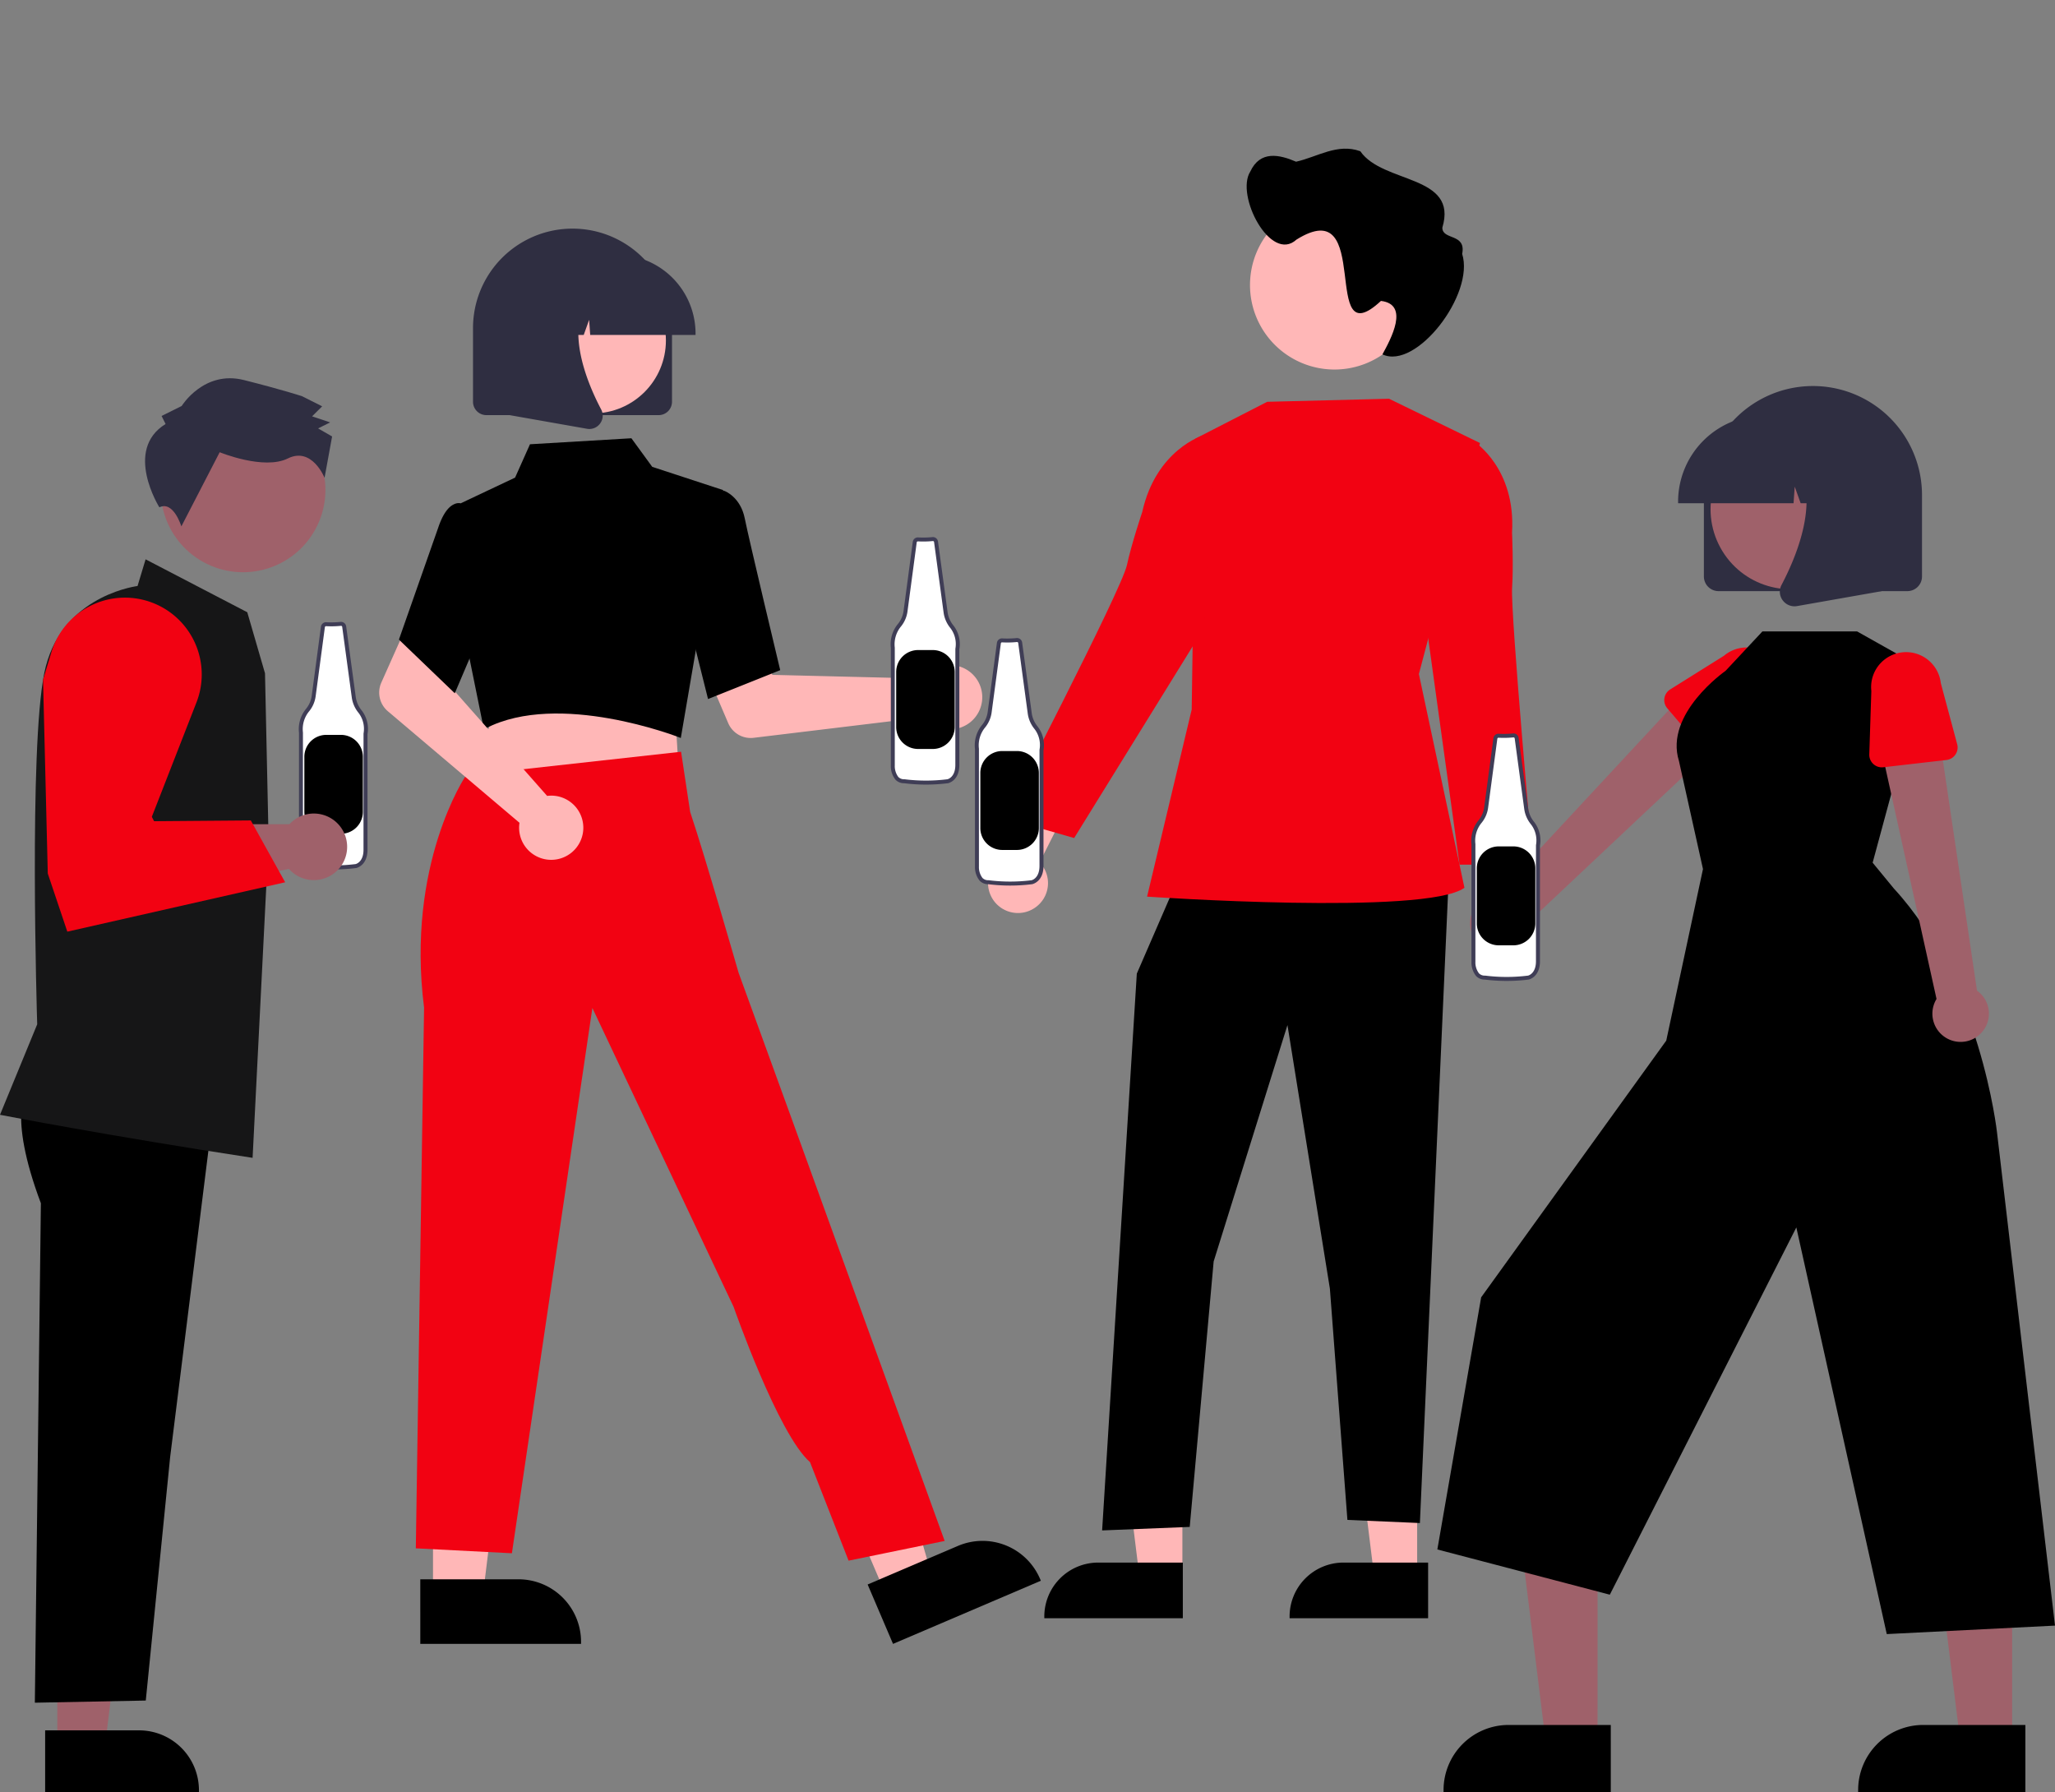 <svg id="Group_37" data-name="Group 37" xmlns="http://www.w3.org/2000/svg" width="533.143" height="464.942" viewBox="0 0 533.143 464.942">
  <rect x="0" y="0" width="533.143" height="464.942" fill="#808080" stroke="none"/>
  <path id="Path_194" data-name="Path 194" d="M351.305,352.959a24.38,24.38,0,0,1-3.754.088.819.819,0,0,0-.9.711l-2.395,17.963a7.292,7.292,0,0,1-1.545,3.559,7.756,7.756,0,0,0-1.746,5.928v30.514s-.154,4.069,2.972,4.069a45.192,45.192,0,0,0,11.268,0s2.5-.474,2.5-4.228V381.516a7.349,7.349,0,0,0-1.545-5.974,7.478,7.478,0,0,1-1.5-3.538l-2.488-18.339a.819.819,0,0,0-.87-.706Z" transform="translate(-262.876 -191.104)" fill="#fff"/>
  <path id="Path_195" data-name="Path 195" d="M349.367,416.463a45.616,45.616,0,0,1-5.659-.352,3.042,3.042,0,0,1-2.253-.923,5.626,5.626,0,0,1-1.2-3.68V381.045a8.3,8.3,0,0,1,1.866-6.289,6.774,6.774,0,0,0,1.43-3.3l2.394-17.96a1.341,1.341,0,0,1,1.468-1.155,23.76,23.76,0,0,0,3.647-.088h.014a1.334,1.334,0,0,1,1.418,1.149l2.488,18.34a6.969,6.969,0,0,0,1.395,3.291,7.844,7.844,0,0,1,1.653,6.336v30c0,4.133-2.893,4.729-2.922,4.734a45.952,45.952,0,0,1-5.741.36Zm-2.078-63.1a.309.309,0,0,0-.32.264l-2.4,17.967a7.812,7.812,0,0,1-1.655,3.814,7.271,7.271,0,0,0-1.635,5.541l0,.063v30.514a4.671,4.671,0,0,0,.912,2.948,2.031,2.031,0,0,0,1.544.605l.064,0a44.729,44.729,0,0,0,11.14,0c.049-.012,2.052-.469,2.052-3.717l.008-30.138a6.823,6.823,0,0,0-1.437-5.555,8.014,8.014,0,0,1-1.61-3.792l-2.488-18.343a.306.306,0,0,0-.318-.261,25,25,0,0,1-3.825.089l-.042,0Z" transform="translate(-262.684 -190.911)" fill="#3f3d56"/>
  <path id="Path_196" data-name="Path 196" d="M114.195,261.989h3.8a5.691,5.691,0,0,1,5.691,5.691v14.281a5.691,5.691,0,0,1-5.691,5.691h-3.8a5.691,5.691,0,0,1-5.691-5.691V267.68a5.691,5.691,0,0,1,5.691-5.691Z" transform="translate(-29.546 -71.34)"/>
  <path id="Path_197" data-name="Path 197" d="M20.431,604.576H32.806l5.887-47.73H20.429Z" transform="translate(-5.563 -151.63)" fill="#9f616a"/>
  <path id="Path_198" data-name="Path 198" d="M249.773,747.425h24.371a15.531,15.531,0,0,1,15.53,15.529v.506h-39.9Z" transform="translate(-238.061 -298.518)"/>
  <path id="Path_199" data-name="Path 199" d="M242.819,518.7s-5.363,6.062,3.517,29.694l-1.564,129.576,28.778-.561,6.326-63.206,11.517-92.236Z" transform="translate(-235.731 -236.237)"/>
  <path id="Path_200" data-name="Path 200" d="M299.213,485.218l-.315-.048c-36.816-5.615-64.6-11-64.874-11.051l-.345-.067,9.651-23.473c-.076-2.453-2.165-71.331,1.834-91.121,3.871-19.157,22.12-22.3,24.2-22.592l2.088-6.919,26.38,13.727,4.6,15.835.935,43.4Z" transform="translate(-233.679 -184.838)" fill="#161617"/>
  <path id="Path_201" data-name="Path 201" d="M320.533,420.57a8.61,8.61,0,0,0-6.326,2.767h-44.34l-16.242,3.457,2.667,20.568,57.776-12.426a8.638,8.638,0,1,0,6.464-14.365Z" transform="translate(-239.11 -209.515)" fill="#9f616a"/>
  <circle id="Ellipse_73" data-name="Ellipse 73" cx="21.37" cy="21.37" r="21.37" transform="translate(34.054 135.585) rotate(-61.337)" fill="#9f616a"/>
  <path id="Path_202" data-name="Path 202" d="M290.718,277.259l-1.036-2.085,5.213-2.59s5.751-9.357,16.157-6.727,15.088,4.2,15.088,4.2l5.2,2.616-2.61,2.6,4.682,1.574-3.128,1.554,3.639,2.092-1.959,10.723s-3.254-8.133-9.509-5.025-17.7-1.607-17.7-1.607l-9.941,19.238s-2.051-6.744-5.707-4.946C289.11,298.876,279.768,284,290.718,277.259Z" transform="translate(-247.761 -167.26)" fill="#2f2e41"/>
  <path id="Path_203" data-name="Path 203" d="M255.324,430.26l-5.071-15.083L249.026,364.9l2.161-7.134a19.931,19.931,0,1,1,37.642,13.023l-11.58,29.675.589,1.142,25.089-.2,8.912,16.042Z" transform="translate(-237.858 -188.559)" fill="#f20212"/>
  <path id="Path_204" data-name="Path 204" d="M598.083,440.6a7.722,7.722,0,0,0,1.234-11.776l12.367-24.5-14.165,1.643-9.572,23.01A7.764,7.764,0,0,0,598.083,440.6Z" transform="translate(-329.6 -205.091)" fill="#ffb7b7"/>
  <path id="Path_205" data-name="Path 205" d="M499.085,545.989H487.94L482.638,503h16.449Z" transform="translate(-131.423 -136.967)" fill="#ffb7b7"/>
  <path id="Path_206" data-name="Path 206" d="M729.377,702.056H693.44V701.6a13.988,13.988,0,0,1,13.986-13.987h21.951Z" transform="translate(-358.872 -282.232)"/>
  <path id="Path_207" data-name="Path 207" d="M415.385,545.989H404.24L398.938,503h16.45Z" transform="translate(-108.631 -136.967)" fill="#ffb7b7"/>
  <path id="Path_208" data-name="Path 208" d="M641.93,702.055H605.993V701.6a13.988,13.988,0,0,1,13.987-13.987H641.93Z" transform="translate(-335.06 -282.231)"/>
  <path id="Path_209" data-name="Path 209" d="M412.836,312.572,401.927,337.7l-9,144.452,22.727-.909,6.207-68.861,19.148-61.332,11.008,68.375,4.546,60,18.805.814,7.494-167.671Z" transform="translate(-106.995 -85.114)"/>
  <path id="Path_210" data-name="Path 210" d="M705.408,272.694l-31.618.791-18.563,9.529-1.019,70.306-11.577,48.54s72.336,4.978,82.336-2.294L713.15,344.112,729,284.183Z" transform="translate(-345.037 -169.248)" fill="#f20212"/>
  <path id="Path_211" data-name="Path 211" d="M646.165,287.734l-2.943-1.988s-12.194,3.655-15.8,19.914c0,0-2.758,8.158-3.968,13.766-1.388,6.433-32.038,65.523-32.038,65.523l18.35,5.264,33.643-54.407Z" transform="translate(-331.091 -172.803)" fill="#f20212"/>
  <path id="Path_212" data-name="Path 212" d="M759.489,452.106a7.722,7.722,0,0,1,2.061-11.66l-5.132-26.956,13.162,5.485,2.856,24.757a7.764,7.764,0,0,1-12.947,8.373Z" transform="translate(-376.022 -207.587)" fill="#ffb7b7"/>
  <path id="Path_213" data-name="Path 213" d="M751.516,289.225l3.377-1.1s10.713,6.876,9.694,23.5c0,0,.4,8.6.018,14.327-.44,6.566,5.454,71.817,5.454,71.817H750.969l-8.182-59.091Z" transform="translate(-372.31 -173.45)" fill="#f20212"/>
  <path id="Path_214" data-name="Path 214" d="M723.162,223.958a21.918,21.918,0,1,1-21.918-21.918h0a21.863,21.863,0,0,1,21.918,21.809Z" transform="translate(-355.029 -150.009)" fill="#ffb7b7"/>
  <path id="Path_215" data-name="Path 215" d="M679.074,189.481c2.568-5.521,7.536-4.43,11.882-2.558,5.5-1.221,10.737-4.875,16.666-2.714,5.84,8.494,25.449,6,21.277,19.824-.005,3.314,6.235,1.385,5.146,6.812,3.306,10.445-11.933,30.225-20.682,26.059,2.164-3.965,7.106-12.972-.39-13.865-16.126,15-1.664-28.573-21.926-15.9C684.338,213.28,675.153,195.622,679.074,189.481Z" transform="translate(-354.704 -144.971)"/>
  <path id="Path_216" data-name="Path 216" d="M763.693,443.868a7.284,7.284,0,0,0,8.718-6.982l55.034-51.8-12.383-9.878-50.3,54.154a7.323,7.323,0,0,0-1.073,14.5Z" transform="translate(-376.389 -197.163)" fill="#9f616a"/>
  <path id="Path_217" data-name="Path 217" d="M838.5,389.695,827.8,377.147a3.266,3.266,0,0,1,.751-4.888l13.939-8.726a9.07,9.07,0,1,1,11.734,13.834l-10.772,12.355a3.266,3.266,0,0,1-4.945-.027Z" transform="translate(-395.245 -193.398)" fill="#f20212"/>
  <path id="Path_218" data-name="Path 218" d="M562.127,601.576H548.672l-6.4-51.9h19.86Z" transform="translate(-147.661 -149.677)" fill="#9f616a"/>
  <path id="Path_219" data-name="Path 219" d="M791.717,762.936l-43.387,0v-.549A16.888,16.888,0,0,1,765.216,745.5h26.5Z" transform="translate(-373.819 -297.994)"/>
  <path id="Path_220" data-name="Path 220" d="M709.935,601.576H696.48l-6.4-51.9h19.86Z" transform="translate(-187.909 -149.677)" fill="#9f616a"/>
  <path id="Path_221" data-name="Path 221" d="M939.525,762.936l-43.387,0v-.549A16.888,16.888,0,0,1,913.024,745.5h26.5Z" transform="translate(-414.067 -297.994)"/>
  <path id="Path_222" data-name="Path 222" d="M859.049,415.644l13.563-50.111-17.6-9.89H830.455l-9.553,10.22s-15.96,11.1-12.1,23.407l6.232,28.023L805.506,461.8l-48.021,66.6-11.367,65.414,44.747,11.731,48.388-95.278,23.461,105.5,43.645-2.2L891.32,485.649s-4.287-38.968-26.76-63.3Z" transform="translate(-373.217 -191.835)"/>
  <path id="Path_223" data-name="Path 223" d="M929.86,468.293a7.284,7.284,0,0,0-.933-11.13l-10.524-71-15.1,4.77,15.12,68.378a7.323,7.323,0,0,0,11.442,8.98Z" transform="translate(-416.017 -200.147)" fill="#9f616a"/>
  <path id="Path_224" data-name="Path 224" d="M920.135,391.009,903.749,392.9a3.266,3.266,0,0,1-3.638-3.35l.531-16.436a9.07,9.07,0,1,1,18.027-2.025l4.247,15.832a3.266,3.266,0,0,1-2.781,4.09Z" transform="translate(-415.149 -193.847)" fill="#f20212"/>
  <path id="Path_225" data-name="Path 225" d="M841.146,317.57V296.457a28.293,28.293,0,0,1,56.586,0v21.114a3.8,3.8,0,0,1-3.8,3.8H844.947A3.8,3.8,0,0,1,841.146,317.57Z" transform="translate(-399.093 -168.015)" fill="#2f2e41"/>
  <circle id="Ellipse_74" data-name="Ellipse 74" cx="20.743" cy="20.743" r="20.743" transform="translate(436.378 123.869) rotate(-28.663)" fill="#9f616a"/>
  <path id="Path_226" data-name="Path 226" d="M831.948,300.99a22.406,22.406,0,0,1,22.381-22.381h4.223a22.406,22.406,0,0,1,22.381,22.381v.422h-8.924l-3.044-8.523-.609,8.523h-4.612l-1.536-4.3-.307,4.3H831.948Z" transform="translate(-396.588 -170.859)" fill="#2f2e41"/>
  <path id="Path_227" data-name="Path 227" d="M868.957,330.1a3.744,3.744,0,0,1-.3-3.975c4.475-8.512,10.741-24.239,2.424-33.938l-.6-.7H894.63v36.249L872.7,331.6a3.883,3.883,0,0,1-.673.059,3.785,3.785,0,0,1-3.067-1.567Z" transform="translate(-406.467 -174.365)" fill="#2f2e41"/>
  <path id="Path_228" data-name="Path 228" d="M542.451,367.95a8.344,8.344,0,0,0-.84,1.012L502.273,368l-4.589-8.386-13.561,5.272L490.8,380.52a6.348,6.348,0,0,0,6.6,3.808l44.446-5.369a8.329,8.329,0,1,0,.6-11.009Z" transform="translate(-301.875 -192.917)" fill="#ffb7b7"/>
  <path id="Path_229" data-name="Path 229" d="M154.373,550.167h12.935l6.153-49.892h-19.09Z" transform="translate(-42.035 -136.226)" fill="#ffb7b7"/>
  <path id="Path_230" data-name="Path 230" d="M383.519,693.573h25.474A16.234,16.234,0,0,1,425.227,709.8v.528l-41.707,0Z" transform="translate(-274.48 -283.854)"/>
  <path id="Path_231" data-name="Path 231" d="M308.444,548.466l11.895-5.082-13.941-48.3-17.555,7.5Z" transform="translate(-78.652 -134.813)" fill="#ffb7b7"/>
  <path id="Path_232" data-name="Path 232" d="M543.007,691.19l23.425-10.008h0a16.235,16.235,0,0,1,21.305,8.551l.207.485L549.592,706.6Z" transform="translate(-317.909 -280.124)"/>
  <path id="Path_233" data-name="Path 233" d="M220.187,254.681l.935,15.157-27.34,2.926-28.609,3.061,8.42-23.016Z" transform="translate(-44.977 -68.841)" fill="#ffb7b7"/>
  <path id="Path_234" data-name="Path 234" d="M454.6,364.363c-.31-.122-31.191-12.134-50.16-2.312l-.466.242-3.784-18.626-2.156-40.045,14.031-6.63,3.863-8.653,26.313-1.557,5.407,7.416,18.41,6.034-11,64.312Z" transform="translate(-278.434 -173.085)"/>
  <path id="Path_235" data-name="Path 235" d="M477.1,333.31l3.255-25.573,7.411-2.256.125.046c.171.063,4.2,1.6,5.3,7.18,1.058,5.352,9.028,38.658,9.109,38.993l.08.333-18.726,7.492Z" transform="translate(-299.963 -178.176)"/>
  <path id="Path_236" data-name="Path 236" d="M494.2,608.4l24.927-5.113L479.29,493.355l-13.635-37.5s-8.649-30.065-12.556-41.7l-2.358-15.611-55.82,6.178s-15.59,22.9-10.854,60.215l-2.142,140.267,24.927,1.278,20.879-141.467,36.645,77.551s11.55,33.094,19.814,40.267Z" transform="translate(-274.046 -203.518)" fill="#f20212"/>
  <path id="Path_237" data-name="Path 237" d="M413.751,397.407a8.349,8.349,0,0,0-1.313.072l-26.041-29.5,3.029-9.067-13.086-6.36-6.923,15.53a6.348,6.348,0,0,0,1.694,7.427l34.156,28.941a8.329,8.329,0,1,0,8.484-7.043Z" transform="translate(-270.49 -190.993)" fill="#ffb7b7"/>
  <path id="Path_238" data-name="Path 238" d="M375.9,345.31l10.18-29c1.144-3.418,2.578-5.495,4.261-6.173a2.629,2.629,0,0,1,2.113-.02l4.565,5.767,4.237,17.8-10.863,25.552Z" transform="translate(-272.404 -179.382)"/>
  <path id="Path_239" data-name="Path 239" d="M450.475,260.371H405.782a3.471,3.471,0,0,1-3.467-3.467V237.64a25.814,25.814,0,0,1,51.627,0V256.9A3.471,3.471,0,0,1,450.475,260.371Z" transform="translate(-279.599 -152.674)" fill="#2f2e41"/>
  <circle id="Ellipse_75" data-name="Ellipse 75" cx="18.926" cy="18.926" r="18.926" transform="translate(134.909 69.397)" fill="#ffb7b7"/>
  <path id="Path_240" data-name="Path 240" d="M464.929,242.161H437.6l-.28-3.924-1.4,3.924h-4.208l-.555-7.776-2.777,7.776h-8.142v-.385a20.443,20.443,0,0,1,20.42-20.42h3.853a20.443,20.443,0,0,1,20.42,20.42Z" transform="translate(-284.479 -155.269)" fill="#2f2e41"/>
  <path id="Path_241" data-name="Path 241" d="M436.073,269.761a3.542,3.542,0,0,1-.614-.054l-20.011-3.531V233.1h22.028l-.545.636c-7.588,8.849-1.871,23.2,2.212,30.965a3.416,3.416,0,0,1-.271,3.627A3.454,3.454,0,0,1,436.073,269.761Z" transform="translate(-283.175 -158.468)" fill="#2f2e41"/>
  <path id="Path_242" data-name="Path 242" d="M769.305,392.719a24.388,24.388,0,0,1-3.754.087.819.819,0,0,0-.9.711l-2.395,17.963a7.292,7.292,0,0,1-1.545,3.559,7.756,7.756,0,0,0-1.746,5.928v30.514s-.154,4.069,2.972,4.069a45.192,45.192,0,0,0,11.268,0s2.5-.474,2.5-4.228V421.276a7.349,7.349,0,0,0-1.545-5.974,7.479,7.479,0,0,1-1.5-3.538l-2.487-18.339A.819.819,0,0,0,769.305,392.719Z" transform="translate(-376.699 -201.931)" fill="#fff"/>
  <path id="Path_243" data-name="Path 243" d="M767.367,456.224a45.615,45.615,0,0,1-5.659-.352,3.042,3.042,0,0,1-2.253-.923,5.626,5.626,0,0,1-1.2-3.68V420.806a8.3,8.3,0,0,1,1.866-6.289,6.773,6.773,0,0,0,1.43-3.3l2.394-17.96a1.341,1.341,0,0,1,1.468-1.155,23.764,23.764,0,0,0,3.647-.088h.014a1.334,1.334,0,0,1,1.418,1.149l2.488,18.34a6.971,6.971,0,0,0,1.395,3.291,7.844,7.844,0,0,1,1.653,6.336v30c0,4.133-2.893,4.729-2.922,4.734A45.954,45.954,0,0,1,767.367,456.224Zm-2.078-63.1a.309.309,0,0,0-.32.264l-2.4,17.967a7.812,7.812,0,0,1-1.655,3.814,7.271,7.271,0,0,0-1.635,5.541l0,.063v30.514a4.671,4.671,0,0,0,.912,2.948,2.031,2.031,0,0,0,1.544.605l.064,0a44.729,44.729,0,0,0,11.14,0c.049-.012,2.052-.469,2.052-3.717l.008-30.138a6.823,6.823,0,0,0-1.437-5.555,8.014,8.014,0,0,1-1.61-3.792L769.473,393.3a.306.306,0,0,0-.317-.261,25,25,0,0,1-3.825.089l-.042,0Z" transform="translate(-376.506 -201.738)" fill="#3f3d56"/>
  <path id="Path_244" data-name="Path 244" d="M532.194,301.749h3.8a5.691,5.691,0,0,1,5.691,5.691v14.281a5.691,5.691,0,0,1-5.691,5.691h-3.8a5.691,5.691,0,0,1-5.691-5.691V307.44a5.691,5.691,0,0,1,5.691-5.691Z" transform="translate(-143.368 -82.167)"/>
  <path id="Path_245" data-name="Path 245" d="M592.305,358.719a24.38,24.38,0,0,1-3.754.088.819.819,0,0,0-.9.711l-2.395,17.963a7.293,7.293,0,0,1-1.545,3.559,7.756,7.756,0,0,0-1.746,5.928v30.514s-.154,4.069,2.972,4.069a45.192,45.192,0,0,0,11.268,0s2.5-.474,2.5-4.228V387.276a7.349,7.349,0,0,0-1.545-5.974,7.478,7.478,0,0,1-1.5-3.538l-2.487-18.339A.819.819,0,0,0,592.305,358.719Z" transform="translate(-328.501 -192.673)" fill="#fff"/>
  <path id="Path_246" data-name="Path 246" d="M590.367,422.224a45.622,45.622,0,0,1-5.659-.352,3.042,3.042,0,0,1-2.253-.923,5.626,5.626,0,0,1-1.2-3.68V386.806a8.3,8.3,0,0,1,1.866-6.289,6.774,6.774,0,0,0,1.43-3.3l2.394-17.96a1.341,1.341,0,0,1,1.468-1.155,23.76,23.76,0,0,0,3.647-.088h.014a1.334,1.334,0,0,1,1.418,1.149l2.488,18.34a6.969,6.969,0,0,0,1.395,3.291,7.844,7.844,0,0,1,1.653,6.336v30c0,4.133-2.893,4.729-2.922,4.734A45.954,45.954,0,0,1,590.367,422.224Zm-2.078-63.1a.309.309,0,0,0-.32.264l-2.4,17.967a7.813,7.813,0,0,1-1.655,3.814,7.271,7.271,0,0,0-1.636,5.541l0,.063v30.514a4.671,4.671,0,0,0,.912,2.948,2.031,2.031,0,0,0,1.544.605l.064,0a44.727,44.727,0,0,0,11.14,0c.049-.012,2.052-.469,2.052-3.717l.008-30.138a6.823,6.823,0,0,0-1.437-5.555,8.014,8.014,0,0,1-1.61-3.792L592.473,359.3a.306.306,0,0,0-.317-.261,25.008,25.008,0,0,1-3.825.089l-.042,0Z" transform="translate(-328.309 -192.48)" fill="#3f3d56"/>
  <path id="Path_247" data-name="Path 247" d="M355.195,267.749h3.8a5.691,5.691,0,0,1,5.691,5.691v14.281a5.691,5.691,0,0,1-5.691,5.691h-3.8a5.691,5.691,0,0,1-5.691-5.691V273.44a5.691,5.691,0,0,1,5.691-5.691Z" transform="translate(-95.17 -72.909)"/>
  <path id="Path_248" data-name="Path 248" d="M562.305,322.719a24.381,24.381,0,0,1-3.754.088.819.819,0,0,0-.9.711l-2.395,17.963a7.293,7.293,0,0,1-1.545,3.559,7.756,7.756,0,0,0-1.746,5.928v30.514s-.154,4.069,2.972,4.069a45.193,45.193,0,0,0,11.268,0s2.5-.474,2.5-4.228V351.276a7.349,7.349,0,0,0-1.545-5.974,7.477,7.477,0,0,1-1.5-3.538l-2.487-18.339a.819.819,0,0,0-.87-.706Z" transform="translate(-320.332 -182.87)" fill="#fff"/>
  <path id="Path_249" data-name="Path 249" d="M560.367,386.224a45.612,45.612,0,0,1-5.659-.352,3.042,3.042,0,0,1-2.253-.923,5.627,5.627,0,0,1-1.2-3.68V350.806a8.3,8.3,0,0,1,1.866-6.289,6.774,6.774,0,0,0,1.43-3.3l2.394-17.96a1.341,1.341,0,0,1,1.468-1.154,23.767,23.767,0,0,0,3.647-.088h.014a1.334,1.334,0,0,1,1.418,1.149l2.488,18.34a6.97,6.97,0,0,0,1.395,3.291,7.844,7.844,0,0,1,1.653,6.336v30c0,4.133-2.893,4.729-2.922,4.734A45.948,45.948,0,0,1,560.367,386.224Zm-2.078-63.1a.309.309,0,0,0-.32.264l-2.4,17.967a7.813,7.813,0,0,1-1.655,3.814,7.27,7.27,0,0,0-1.635,5.541l0,.063v30.514a4.67,4.67,0,0,0,.912,2.948,2.031,2.031,0,0,0,1.544.605l.064,0a44.732,44.732,0,0,0,11.14,0c.049-.012,2.052-.469,2.052-3.717l.008-30.138a6.823,6.823,0,0,0-1.437-5.555,8.014,8.014,0,0,1-1.61-3.792L562.473,323.3a.306.306,0,0,0-.318-.261,25,25,0,0,1-3.825.089l-.042,0Z" transform="translate(-320.14 -182.677)" fill="#3f3d56"/>
  <path id="Path_250" data-name="Path 250" d="M325.195,231.749h3.8a5.691,5.691,0,0,1,5.691,5.691v14.281a5.691,5.691,0,0,1-5.691,5.691h-3.8a5.691,5.691,0,0,1-5.691-5.691V237.44a5.691,5.691,0,0,1,5.691-5.691Z" transform="translate(-87.001 -63.106)"/>
  <circle id="Ellipse_76" data-name="Ellipse 76" cx="18.192" cy="18.192" r="18.192" transform="translate(22.695 15.282)" fill="none" style="mix-blend-mode: soft-light;isolation: isolate"/>
  <circle id="Ellipse_77" data-name="Ellipse 77" cx="18.192" cy="18.192" r="18.192" transform="translate(441.85)" fill="none" style="mix-blend-mode: soft-light;isolation: isolate"/>
  <circle id="Ellipse_78" data-name="Ellipse 78" cx="13.099" cy="13.099" r="13.099" transform="translate(238.821 56.033)" fill="none" style="mix-blend-mode: soft-light;isolation: isolate"/>
</svg>

